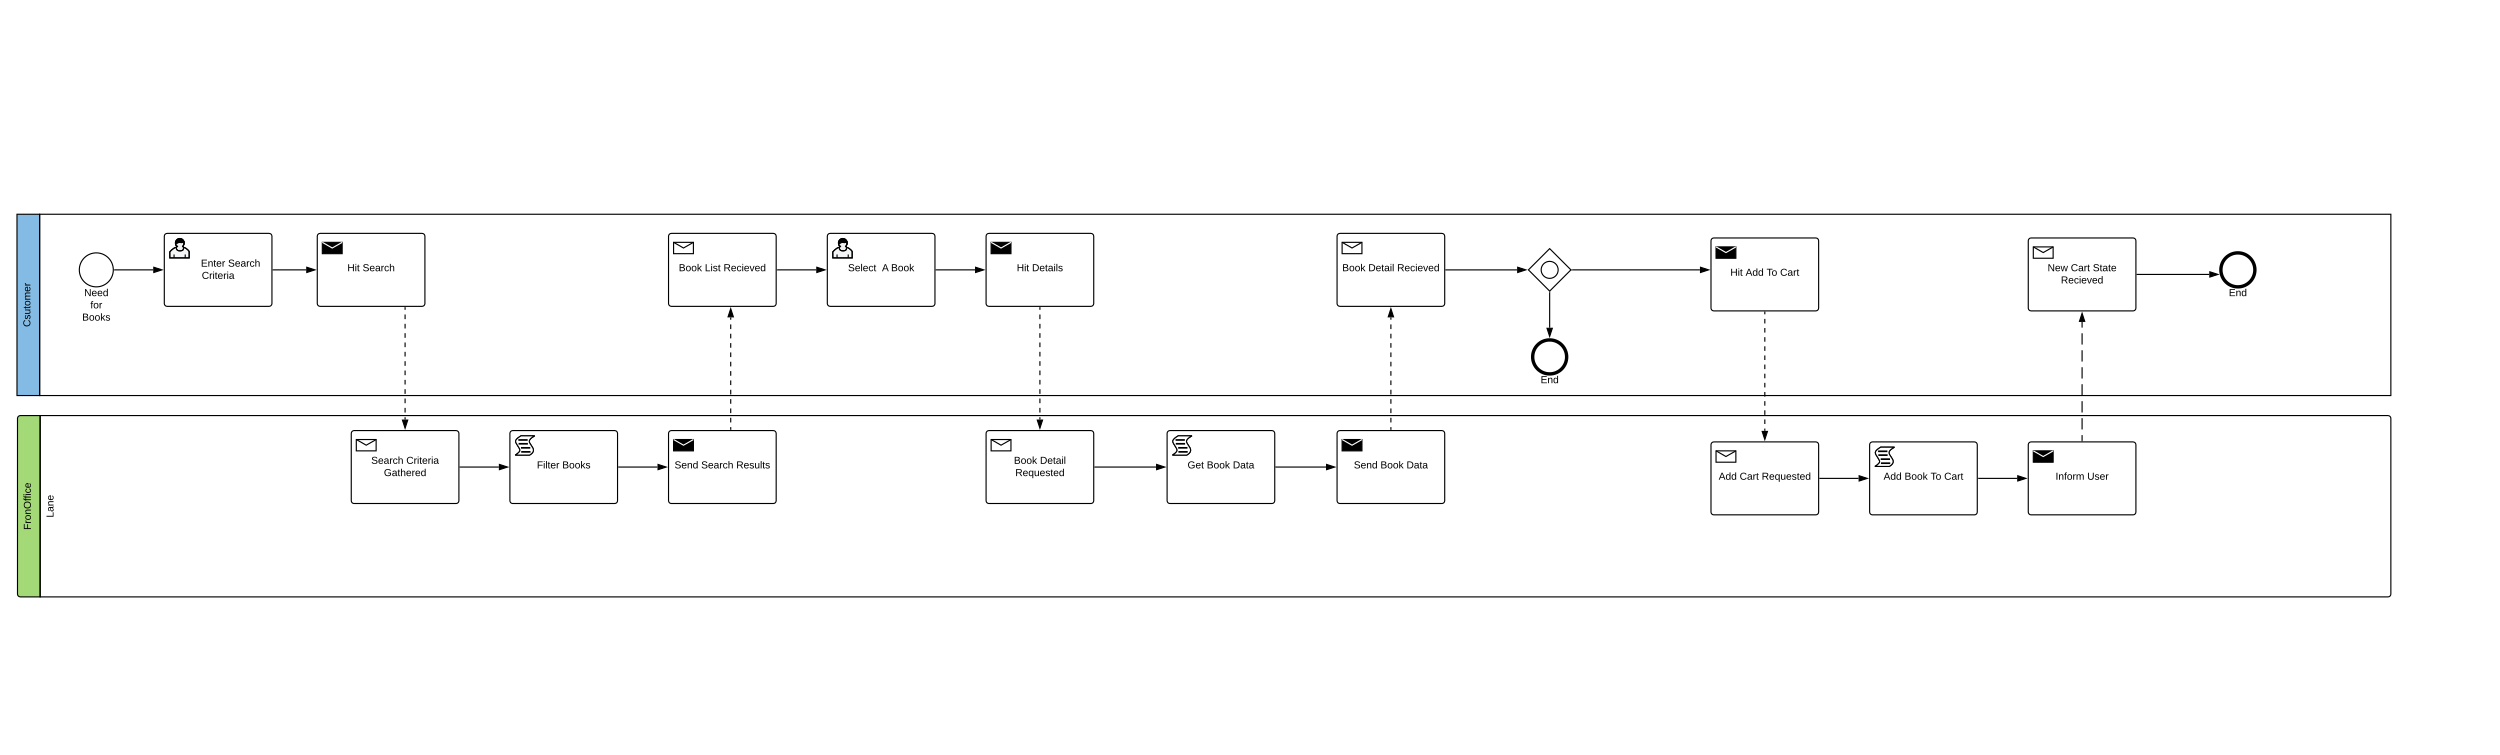 <svg xmlns="http://www.w3.org/2000/svg" xmlns:xlink="http://www.w3.org/1999/xlink" xmlns:lucid="lucid" width="4412.64" height="1333.11"><rect width="100%" height="100%" fill="#808080" stroke="none"/><g transform="translate(0 0)" lucid:page-tab-id="Ei-5Q4oXSq_m"><path d="M0 0h4412.64v1333.1H0z" fill="#fff"/><path d="M69.98 698.16h-40v-320h40z" stroke="#000" stroke-width="2" fill="#83bbe5"/><path d="M69.98 378.16H4220v320H69.98z" stroke="#000" stroke-width="2" fill-opacity="0"/><use xlink:href="#a" transform="matrix(-1.8369701987210297e-16,-1,1,-1.8369701987210297e-16,29.984,698.156) translate(121.075 23.6)"/><path d="M200 476.34c0 16.57-13.43 30-30 30s-30-13.43-30-30 13.43-30 30-30 30 13.43 30 30z" stroke="#000" stroke-width="2" fill="#fff"/><use xlink:href="#b" transform="matrix(1,0,0,1,140,508.337) translate(8.525 14.4)"/><use xlink:href="#c" transform="matrix(1,0,0,1,140,508.337) translate(19.525 36)"/><use xlink:href="#d" transform="matrix(1,0,0,1,140,508.337) translate(5 57.6)"/><path d="M290 416.96c0-2.76 2.24-5 5-5h180c2.76 0 5 2.24 5 5v118.76c0 2.76-2.24 5-5 5H295c-2.76 0-5-2.24-5-5z" stroke="#000" stroke-width="2" fill="#fff"/><path d="M299.76 455.24h34.14V443.9s-3.3-5.65-10.04-7.46h-13.1c-6.28 1.93-11.12 8.32-11.12 8.32l.12 10.48z" stroke="#000" stroke-width="2" fill="#f4f6f7"/><path d="M299.76 455.24h34.14V443.9s-3.3-5.65-10.04-7.46h-13.1c-6.28 1.93-11.12 8.32-11.12 8.32l.12 10.48zM307.2 449.1v5.54M326.92 449.2v5.8" stroke="#000" stroke-width="2" fill="none"/><path d="M325.04 428.83c0-4.33-3.45-7.83-7.7-7.83-4.23 0-7.66 3.5-7.66 7.83s3.43 7.85 7.67 7.85 7.7-3.52 7.7-7.85z" stroke="#000" stroke-width="2" fill="#020202"/><path d="M325.04 428.83c0-4.33-3.45-7.83-7.7-7.83-4.23 0-7.66 3.5-7.66 7.83s3.43 7.85 7.67 7.85 7.7-3.52 7.7-7.85z" stroke="#000" stroke-width="2" fill="none"/><path d="M310.33 430.52s3.98-3.5 7.6-2.6c3.64.9 6.58-1 6.58-1 .35 2.44.07 5.4-2.06 8.07 0 0 1.54 1.08 1.54 2.17 0 1.08.18 2.7-1.42 4.32-1.6 1.63-7.8 1.8-9.57 0-1.78-1.82-1.78-2.64-1.78-3.85 0-1.2.83-1.8 1.77-2.78-1.55-.84-3.56-3.44-2.67-4.35z" stroke="#000" stroke-width="2" fill="#f0eff0"/><path d="M310.33 430.52s3.98-3.5 7.6-2.6c3.64.9 6.58-1 6.58-1 .35 2.44.07 5.4-2.06 8.07 0 0 1.54 1.08 1.54 2.17 0 1.08.18 2.7-1.42 4.32-1.6 1.63-7.8 1.8-9.57 0-1.78-1.82-1.78-2.64-1.78-3.85 0-1.2.83-1.8 1.77-2.78-1.55-.84-3.56-3.44-2.67-4.35z" stroke="#000" stroke-width="2" fill="none"/><use xlink:href="#e" transform="matrix(1,0,0,1,290,411.957) translate(64.555 58.744)"/><use xlink:href="#f" transform="matrix(1,0,0,1,290,411.957) translate(112.505 58.744)"/><use xlink:href="#g" transform="matrix(1,0,0,1,290,411.957) translate(66.13 80.344)"/><path d="M202 476.34h68.5" stroke="#000" stroke-width="2" fill="none"/><path d="M202.03 477.34h-1.1l.07-.98-.03-1.02h1.06z"/><path d="M285.76 476.34l-14.26 4.63v-9.27z" stroke="#000" stroke-width="2"/><path d="M560 416.96c0-2.76 2.24-5 5-5h180c2.76 0 5 2.24 5 5v118.76c0 2.76-2.24 5-5 5H565c-2.76 0-5-2.24-5-5z" stroke="#000" stroke-width="2" fill="#fff"/><path d="M568.9 427.74h35v20h-35z" stroke="#000" stroke-width="2"/><path d="M568.9 427.74l17.5 10 17.5-10" stroke="#fff" stroke-width="2" fill="none"/><use xlink:href="#h" transform="matrix(1,0,0,1,560,411.957) translate(53.08 66.806)"/><use xlink:href="#i" transform="matrix(1,0,0,1,560,411.957) translate(79.98 66.806)"/><path d="M482 476.34h58.5" stroke="#000" stroke-width="2" fill="none"/><path d="M482.03 477.34H481v-2h1.03z"/><path d="M555.76 476.34l-14.26 4.63v-9.27z" stroke="#000" stroke-width="2"/><path d="M2765.24 630c0 16.57-13.43 30-30 30s-30-13.43-30-30 13.43-30 30-30 30 13.43 30 30z" stroke="#000" stroke-width="6" fill="#fff"/><use xlink:href="#j" transform="matrix(1,0,0,1,2705.242,662) translate(14 14.4)"/><path d="M70.88 1053.54h-35c-2.76 0-5-2.24-5-5v-310c0-2.77 2.24-5 5-5h35z" stroke="#000" stroke-width="2" fill="#a3d977"/><path d="M70.88 733.54H4215c2.76 0 5 2.23 5 5v310c0 2.76-2.24 5-5 5H70.88z" stroke="#000" stroke-width="2" fill="none"/><use xlink:href="#k" transform="matrix(-1.8369701987210297e-16,-1,1,-1.8369701987210297e-16,30.88,1053.536) translate(118.25 23.6)"/><use xlink:href="#l" transform="matrix(-1.8369701987210297e-16,-1,1,-1.8369701987210297e-16,70.88,1053.536) translate(140 23.6)"/><path d="M620 765c0-2.76 2.24-5 5-5h180c2.76 0 5 2.24 5 5v118.76c0 2.76-2.24 5-5 5H625c-2.76 0-5-2.24-5-5z" stroke="#000" stroke-width="2" fill="#fff"/><path d="M628.9 775.8h35v20h-35z" stroke="#000" stroke-width="2" fill="#fff"/><path d="M628.9 775.8l17.5 10 17.5-10" stroke="#000" stroke-width="2" fill="none"/><use xlink:href="#m" transform="matrix(1,0,0,1,620,760) translate(35.155 58.744)"/><use xlink:href="#n" transform="matrix(1,0,0,1,620,760) translate(97.105 58.744)"/><use xlink:href="#o" transform="matrix(1,0,0,1,620,760) translate(57.53 80.344)"/><path d="M715 542.72v4.12m0 8.24v8.24m0 8.24v8.24m0 8.24v8.24m0 8.24v8.24m0 8.25v8.25m0 8.24v8.23m0 8.24v8.24m0 8.25v8.24m0 8.23v8.24m0 8.24v8.25m0 8.25v8.24m0 8.24v4.12" stroke="#000" stroke-width="2" fill="none"/><path d="M716 542.74h-2v-1.02h2z"/><path d="M715 755.76l-4.64-14.26h9.28z" stroke="#000" stroke-width="2"/><path d="M900 765c0-2.76 2.24-5 5-5h180c2.76 0 5 2.24 5 5v118.76c0 2.76-2.24 5-5 5H905c-2.76 0-5-2.24-5-5z" stroke="#000" stroke-width="2" fill="#fff"/><path d="M919.65 769.28h24.25s-9.76 4.86-9.76 9.58c0 4.7 7.4 10.3 7.4 15.7 0 5.45-6.98 8.73-6.98 8.73h-25.2s8.34-4.58 8.34-8.57c0-4-7.65-11.6-7.65-15.87s9.6-9.58 9.6-9.58z" stroke="#000" stroke-width="2" fill="#fff"/><path d="M919.65 769.28h24.25s-9.76 4.86-9.76 9.58c0 4.7 7.4 10.3 7.4 15.7 0 5.45-6.98 8.73-6.98 8.73h-25.2s8.34-4.58 8.34-8.57c0-4-7.65-11.6-7.65-15.87s9.6-9.58 9.6-9.58z" stroke="#000" stroke-width="2" fill="#fff"/><path d="M914.92 776.57h16.44M915.33 783.3h16.45M919.52 790.43h16.43M919.94 797.58h16.42" stroke="#000" stroke-width="3"/><use xlink:href="#p" transform="matrix(1,0,0,1,900,760) translate(47.605 66.806)"/><use xlink:href="#q" transform="matrix(1,0,0,1,900,760) translate(92.405 66.806)"/><path d="M812 824.38h68.5" stroke="#000" stroke-width="2" fill="none"/><path d="M812.03 825.38H811v-2h1.03z"/><path d="M895.76 824.38L881.5 829v-9.26z" stroke="#000" stroke-width="2"/><path d="M1289.75 758v-4.12m0-8.24v-8.24m0-8.24v-8.24m0-8.24v-8.25m0-8.24v-8.25m0-8.24v-8.23m0-8.24V655m0-8.25v-8.24m0-8.23v-8.24m0-8.25v-8.24m0-8.24v-8.24m0-8.24v-8.24m0-8.24v-4.12" stroke="#000" stroke-width="2" fill="none"/><path d="M1290.75 759h-2v-1.03h2z"/><path d="M1289.75 544.95l4.64 14.27h-9.3z" stroke="#000" stroke-width="2"/><path d="M1180 416.96c0-2.76 2.24-5 5-5h180c2.76 0 5 2.24 5 5v118.76c0 2.76-2.24 5-5 5h-180c-2.76 0-5-2.24-5-5z" stroke="#000" stroke-width="2" fill="#fff"/><path d="M1188.9 427.74h35v20h-35z" stroke="#000" stroke-width="2" fill="#fff"/><path d="M1188.9 427.74l17.5 10 17.5-10" stroke="#000" stroke-width="2" fill="none"/><use xlink:href="#r" transform="matrix(1,0,0,1,1180,411.957) translate(18.08 66.806)"/><use xlink:href="#s" transform="matrix(1,0,0,1,1180,411.957) translate(64.08 66.806)"/><use xlink:href="#t" transform="matrix(1,0,0,1,1180,411.957) translate(97.03 66.806)"/><path d="M1180 765c0-2.76 2.24-5 5-5h180c2.76 0 5 2.24 5 5v118.76c0 2.76-2.24 5-5 5h-180c-2.76 0-5-2.24-5-5z" stroke="#000" stroke-width="2" fill="#fff"/><path d="M1188.9 775.8h35v20h-35z" stroke="#000" stroke-width="2"/><path d="M1188.9 775.8l17.5 10 17.5-10" stroke="#fff" stroke-width="2" fill="none"/><use xlink:href="#u" transform="matrix(1,0,0,1,1180,760) translate(10.58 66.806)"/><use xlink:href="#v" transform="matrix(1,0,0,1,1180,760) translate(57.58 66.806)"/><use xlink:href="#w" transform="matrix(1,0,0,1,1180,760) translate(119.53 66.806)"/><path d="M1092 824.38h68.5" stroke="#000" stroke-width="2" fill="none"/><path d="M1092.03 825.38H1091v-2h1.03z"/><path d="M1175.76 824.38L1161.5 829v-9.26z" stroke="#000" stroke-width="2"/><path d="M1460.25 416.96c0-2.76 2.24-5 5-5h180c2.76 0 5 2.24 5 5v118.76c0 2.76-2.24 5-5 5h-180c-2.76 0-5-2.24-5-5z" stroke="#000" stroke-width="2" fill="#fff"/><path d="M1470 455.24h34.15V443.9s-3.3-5.65-10.04-7.46H1481c-6.27 1.93-11.1 8.32-11.1 8.32l.1 10.48z" stroke="#000" stroke-width="2" fill="#f4f6f7"/><path d="M1470 455.24h34.15V443.9s-3.3-5.65-10.04-7.46H1481c-6.27 1.93-11.1 8.32-11.1 8.32l.1 10.48zM1477.45 449.1v5.54M1497.17 449.2v5.8" stroke="#000" stroke-width="2" fill="none"/><path d="M1495.3 428.83c0-4.33-3.46-7.83-7.7-7.83s-7.67 3.5-7.67 7.83 3.43 7.85 7.67 7.85 7.7-3.52 7.7-7.85z" stroke="#000" stroke-width="2" fill="#020202"/><path d="M1495.3 428.83c0-4.33-3.46-7.83-7.7-7.83s-7.67 3.5-7.67 7.83 3.43 7.85 7.67 7.85 7.7-3.52 7.7-7.85z" stroke="#000" stroke-width="2" fill="none"/><path d="M1480.58 430.52s3.98-3.5 7.6-2.6c3.64.9 6.58-1 6.58-1 .34 2.44.06 5.4-2.07 8.07 0 0 1.53 1.08 1.53 2.17 0 1.08.18 2.7-1.42 4.32-1.6 1.63-7.8 1.8-9.56 0-1.77-1.82-1.77-2.64-1.77-3.85 0-1.2.83-1.8 1.77-2.78-1.54-.84-3.55-3.44-2.66-4.35z" stroke="#000" stroke-width="2" fill="#f0eff0"/><path d="M1480.58 430.52s3.98-3.5 7.6-2.6c3.64.9 6.58-1 6.58-1 .34 2.44.06 5.4-2.07 8.07 0 0 1.53 1.08 1.53 2.17 0 1.08.18 2.7-1.42 4.32-1.6 1.63-7.8 1.8-9.56 0-1.77-1.82-1.77-2.64-1.77-3.85 0-1.2.83-1.8 1.77-2.78-1.54-.84-3.55-3.44-2.66-4.35z" stroke="#000" stroke-width="2" fill="none"/><use xlink:href="#x" transform="matrix(1,0,0,1,1460.25,411.957) translate(36.53 66.806)"/><use xlink:href="#y" transform="matrix(1,0,0,1,1460.25,411.957) translate(96.48 66.806)"/><use xlink:href="#z" transform="matrix(1,0,0,1,1460.25,411.957) translate(112.48 66.806)"/><path d="M1372 476.34h68.75" stroke="#000" stroke-width="2" fill="none"/><path d="M1372.03 477.34H1371v-2h1.03z"/><path d="M1456 476.34l-14.25 4.63v-9.27z" stroke="#000" stroke-width="2"/><path d="M1740.5 416.96c0-2.76 2.24-5 5-5h180c2.76 0 5 2.24 5 5v118.76c0 2.76-2.24 5-5 5h-180c-2.76 0-5-2.24-5-5z" stroke="#000" stroke-width="2" fill="#fff"/><path d="M1749.4 427.74h35v20h-35z" stroke="#000" stroke-width="2"/><path d="M1749.4 427.74l17.5 10 17.5-10" stroke="#fff" stroke-width="2" fill="none"/><use xlink:href="#h" transform="matrix(1,0,0,1,1740.5,411.957) translate(54.13 66.806)"/><use xlink:href="#A" transform="matrix(1,0,0,1,1740.5,411.957) translate(81.03 66.806)"/><path d="M1740.5 765c0-2.76 2.24-5 5-5h180c2.76 0 5 2.24 5 5v118.76c0 2.76-2.24 5-5 5h-180c-2.76 0-5-2.24-5-5z" stroke="#000" stroke-width="2" fill="#fff"/><path d="M1749.4 775.8h35v20h-35z" stroke="#000" stroke-width="2" fill="#fff"/><path d="M1749.4 775.8l17.5 10 17.5-10" stroke="#000" stroke-width="2" fill="none"/><use xlink:href="#r" transform="matrix(1,0,0,1,1740.5,760) translate(49.08 58.744)"/><use xlink:href="#B" transform="matrix(1,0,0,1,1740.5,760) translate(95.08 58.744)"/><use xlink:href="#C" transform="matrix(1,0,0,1,1740.5,760) translate(51.53 80.344)"/><path d="M1835.5 542.72v4.12m0 8.24v8.24m0 8.24v8.24m0 8.24v8.24m0 8.24v8.24m0 8.25v8.25m0 8.24v8.23m0 8.24v8.24m0 8.25v8.24m0 8.23v8.24m0 8.24v8.25m0 8.25v8.24m0 8.24v4.12" stroke="#000" stroke-width="2" fill="none"/><path d="M1836.5 542.74h-2v-1.02h2z"/><path d="M1835.5 755.76l-4.64-14.26h9.28z" stroke="#000" stroke-width="2"/><path d="M1652.25 476.34H1721" stroke="#000" stroke-width="2" fill="none"/><path d="M1652.28 477.34h-1.03v-2h1.03z"/><path d="M1736.26 476.34l-14.26 4.63v-9.27z" stroke="#000" stroke-width="2"/><path d="M2060 765c0-2.76 2.24-5 5-5h180c2.76 0 5 2.24 5 5v118.76c0 2.76-2.24 5-5 5h-180c-2.76 0-5-2.24-5-5z" stroke="#000" stroke-width="2" fill="#fff"/><path d="M2079.65 769.28h24.25s-9.76 4.86-9.76 9.58c0 4.7 7.4 10.3 7.4 15.7 0 5.45-6.98 8.73-6.98 8.73h-25.2s8.34-4.58 8.34-8.57c0-4-7.65-11.6-7.65-15.87s9.6-9.58 9.6-9.58z" stroke="#000" stroke-width="2" fill="#fff"/><path d="M2079.65 769.28h24.25s-9.76 4.86-9.76 9.58c0 4.7 7.4 10.3 7.4 15.7 0 5.45-6.98 8.73-6.98 8.73h-25.2s8.34-4.58 8.34-8.57c0-4-7.65-11.6-7.65-15.87s9.6-9.58 9.6-9.58z" stroke="#000" stroke-width="2" fill="#fff"/><path d="M2074.92 776.57h16.44M2075.33 783.3h16.45M2079.52 790.43h16.43M2079.94 797.58h16.42" stroke="#000" stroke-width="3"/><use xlink:href="#D" transform="matrix(1,0,0,1,2060,760) translate(36.03 66.806)"/><use xlink:href="#E" transform="matrix(1,0,0,1,2060,760) translate(70.03 66.806)"/><use xlink:href="#F" transform="matrix(1,0,0,1,2060,760) translate(116.03 66.806)"/><path d="M1932.5 824.38h108" stroke="#000" stroke-width="2" fill="none"/><path d="M1932.53 825.38h-1.03v-2h1.03z"/><path d="M2055.76 824.38L2041.5 829v-9.26z" stroke="#000" stroke-width="2"/><path d="M2360 765c0-2.76 2.24-5 5-5h180c2.76 0 5 2.24 5 5v118.76c0 2.76-2.24 5-5 5h-180c-2.76 0-5-2.24-5-5z" stroke="#000" stroke-width="2" fill="#fff"/><path d="M2368.9 775.8h35v20h-35z" stroke="#000" stroke-width="2"/><path d="M2368.9 775.8l17.5 10 17.5-10" stroke="#fff" stroke-width="2" fill="none"/><use xlink:href="#u" transform="matrix(1,0,0,1,2360,760) translate(29.53 66.806)"/><use xlink:href="#E" transform="matrix(1,0,0,1,2360,760) translate(76.53 66.806)"/><use xlink:href="#F" transform="matrix(1,0,0,1,2360,760) translate(122.53 66.806)"/><path d="M2252 824.38h88.5" stroke="#000" stroke-width="2" fill="none"/><path d="M2252.03 825.38H2251v-2h1.03z"/><path d="M2355.76 824.38L2341.5 829v-9.26z" stroke="#000" stroke-width="2"/><path d="M2360 416.96c0-2.76 2.24-5 5-5h180c2.76 0 5 2.24 5 5v118.76c0 2.76-2.24 5-5 5h-180c-2.76 0-5-2.24-5-5z" stroke="#000" stroke-width="2" fill="#fff"/><path d="M2368.9 427.74h35v20h-35z" stroke="#000" stroke-width="2" fill="#fff"/><path d="M2368.9 427.74l17.5 10 17.5-10" stroke="#000" stroke-width="2" fill="none"/><use xlink:href="#r" transform="matrix(1,0,0,1,2360,411.957) translate(9.13 66.806)"/><use xlink:href="#G" transform="matrix(1,0,0,1,2360,411.957) translate(55.13 66.806)"/><use xlink:href="#t" transform="matrix(1,0,0,1,2360,411.957) translate(105.98 66.806)"/><path d="M2455 758v-4.12m0-8.24v-8.24m0-8.24v-8.24m0-8.24v-8.25m0-8.24v-8.25m0-8.24v-8.23m0-8.24V655m0-8.25v-8.24m0-8.23v-8.24m0-8.25v-8.24m0-8.24v-8.24m0-8.24v-8.24m0-8.24v-4.12" stroke="#000" stroke-width="2" fill="none"/><path d="M2456 759h-2v-1.03h2z"/><path d="M2455 544.95l4.64 14.27h-9.28z" stroke="#000" stroke-width="2"/><path d="M2697.74 476.34l37.5-37.5 37.5 37.5-37.5 37.5z" stroke="#000" stroke-width="2" fill="#fff"/><path d="M2750.24 476.34c0 8.28-6.7 15-15 15-8.28 0-15-6.72-15-15 0-8.3 6.72-15 15-15 8.3 0 15 6.7 15 15zM2552 476.34h125.83" stroke="#000" stroke-width="2" fill="none"/><path d="M2552.03 477.34H2551v-2h1.03z"/><path d="M2693.1 476.34l-14.27 4.63v-9.27z" stroke="#000" stroke-width="2"/><path d="M2735.24 516.25v62.25" stroke="#000" stroke-width="2" fill="none"/><path d="M2735.24 515.25l1-1v2.03h-2v-2.03z"/><path d="M2735.24 593.76l-4.63-14.26h9.28z" stroke="#000" stroke-width="2"/><path d="M3020 425c0-2.76 2.24-5 5-5h180c2.76 0 5 2.24 5 5v118.76c0 2.76-2.24 5-5 5h-180c-2.76 0-5-2.24-5-5z" stroke="#000" stroke-width="2" fill="#fff"/><path d="M3028.9 435.8h35v20h-35z" stroke="#000" stroke-width="2"/><path d="M3028.9 435.8l17.5 10 17.5-10" stroke="#fff" stroke-width="2" fill="none"/><use xlink:href="#h" transform="matrix(1,0,0,1,3020,420) translate(34.13 66.806)"/><use xlink:href="#H" transform="matrix(1,0,0,1,3020,420) translate(61.03 66.806)"/><use xlink:href="#I" transform="matrix(1,0,0,1,3020,420) translate(98.03 66.806)"/><use xlink:href="#J" transform="matrix(1,0,0,1,3020,420) translate(121.98 66.806)"/><path d="M2775.16 476.34h225.34" stroke="#000" stroke-width="2" fill="none"/><path d="M2775.18 477.34h-2.02l1-1-1-1h2.02z"/><path d="M3015.76 476.34l-14.26 4.63v-9.27z" stroke="#000" stroke-width="2"/><path d="M3020 785c0-2.76 2.24-5 5-5h180c2.76 0 5 2.24 5 5v118.76c0 2.76-2.24 5-5 5h-180c-2.76 0-5-2.24-5-5z" stroke="#000" stroke-width="2" fill="#fff"/><path d="M3028.9 795.8h35v20h-35z" stroke="#000" stroke-width="2" fill="#fff"/><path d="M3028.9 795.8l17.5 10 17.5-10" stroke="#000" stroke-width="2" fill="none"/><use xlink:href="#K" transform="matrix(1,0,0,1,3020,780) translate(13.58 66.806)"/><use xlink:href="#L" transform="matrix(1,0,0,1,3020,780) translate(50.58 66.806)"/><use xlink:href="#M" transform="matrix(1,0,0,1,3020,780) translate(89.48 66.806)"/><path d="M3115 550.76v4.03m0 8.06v8.07m0 8.06v8.06m0 8.07v8.06m0 8.06v8.07m0 8.06v8.06m0 8.07v8.07m0 8.06v8.07m0 8.07v8.06m0 8.07V700m0 8.06v8.07m0 8.07v8.06m0 8.07v8.07m0 8.06v4.04" stroke="#000" stroke-width="2" fill="none"/><path d="M3116 550.8h-2v-1.04h2z"/><path d="M3115 775.76l-4.64-14.26h9.28z" stroke="#000" stroke-width="2"/><path d="M3300 785c0-2.76 2.24-5 5-5h180c2.76 0 5 2.24 5 5v118.76c0 2.76-2.24 5-5 5h-180c-2.76 0-5-2.24-5-5z" stroke="#000" stroke-width="2" fill="#fff"/><path d="M3319.65 789.28h24.25s-9.76 4.86-9.76 9.58c0 4.7 7.4 10.3 7.4 15.7 0 5.45-6.98 8.73-6.98 8.73h-25.2s8.34-4.58 8.34-8.57c0-4-7.65-11.6-7.65-15.87s9.6-9.58 9.6-9.58z" stroke="#000" stroke-width="2" fill="#fff"/><path d="M3319.65 789.28h24.25s-9.76 4.86-9.76 9.58c0 4.7 7.4 10.3 7.4 15.7 0 5.45-6.98 8.73-6.98 8.73h-25.2s8.34-4.58 8.34-8.57c0-4-7.65-11.6-7.65-15.87s9.6-9.58 9.6-9.58z" stroke="#000" stroke-width="2" fill="#fff"/><path d="M3314.92 796.57h16.44M3315.33 803.3h16.45M3319.52 810.43h16.43M3319.94 817.58h16.42" stroke="#000" stroke-width="3"/><g><use xlink:href="#K" transform="matrix(1,0,0,1,3300,780) translate(24.58 66.806)"/><use xlink:href="#E" transform="matrix(1,0,0,1,3300,780) translate(61.58 66.806)"/><use xlink:href="#I" transform="matrix(1,0,0,1,3300,780) translate(107.58 66.806)"/><use xlink:href="#J" transform="matrix(1,0,0,1,3300,780) translate(131.53 66.806)"/></g><path d="M3212 844.38h68.5" stroke="#000" stroke-width="2" fill="none"/><path d="M3212.03 845.38H3211v-2h1.03z"/><path d="M3295.76 844.38L3281.5 849v-9.26z" stroke="#000" stroke-width="2"/><path d="M3580 785c0-2.76 2.24-5 5-5h180c2.76 0 5 2.24 5 5v118.76c0 2.76-2.24 5-5 5h-180c-2.76 0-5-2.24-5-5z" stroke="#000" stroke-width="2" fill="#fff"/><path d="M3588.9 795.8h35v20h-35z" stroke="#000" stroke-width="2"/><path d="M3588.9 795.8l17.5 10 17.5-10" stroke="#fff" stroke-width="2" fill="none"/><g><use xlink:href="#N" transform="matrix(1,0,0,1,3580,780) translate(48.105 66.806)"/><use xlink:href="#O" transform="matrix(1,0,0,1,3580,780) translate(104.005 66.806)"/></g><path d="M3492 844.38h68.5" stroke="#000" stroke-width="2" fill="none"/><path d="M3492.03 845.38H3491v-2h1.03z"/><path d="M3575.76 844.38L3561.5 849v-9.26z" stroke="#000" stroke-width="2"/><path d="M3580 425c0-2.76 2.24-5 5-5h180c2.76 0 5 2.24 5 5v118.76c0 2.76-2.24 5-5 5h-180c-2.76 0-5-2.24-5-5z" stroke="#000" stroke-width="2" fill="#fff"/><path d="M3588.9 435.8h35v20h-35z" stroke="#000" stroke-width="2" fill="#fff"/><path d="M3588.9 435.8l17.5 10 17.5-10" stroke="#000" stroke-width="2" fill="none"/><g><use xlink:href="#P" transform="matrix(1,0,0,1,3580,420) translate(34.105 58.744)"/><use xlink:href="#L" transform="matrix(1,0,0,1,3580,420) translate(75.005 58.744)"/><use xlink:href="#Q" transform="matrix(1,0,0,1,3580,420) translate(113.905 58.744)"/><use xlink:href="#t" transform="matrix(1,0,0,1,3580,420) translate(57.555 80.344)"/></g><path d="M3675 778v-10m0-9.98v-19.97m0-10V708.1m0-10v-19.98m0-9.98v-19.98m0-10V618.2m0-10v-19.96m0-10v-9.98" stroke="#000" stroke-width="2" fill="none"/><path d="M3676 779h-2v-1.03h2z"/><path d="M3675 553l4.64 14.26h-9.28z" stroke="#000" stroke-width="2"/><path d="M3980 476.34c0 16.57-13.43 30-30 30s-30-13.43-30-30 13.43-30 30-30 30 13.43 30 30z" stroke="#000" stroke-width="6" fill="#fff"/><g><use xlink:href="#j" transform="matrix(1,0,0,1,3920,508.337) translate(14 14.4)"/></g><path d="M3772 484.38h127.5" stroke="#000" stroke-width="2" fill="none"/><path d="M3772.03 485.38H3771v-2h1.03z"/><path d="M3914.76 484.38L3900.5 489v-9.26z" stroke="#000" stroke-width="2"/><defs><path d="M212-179c-10-28-35-45-73-45-59 0-87 40-87 99 0 60 29 101 89 101 43 0 62-24 78-52l27 14C228-24 195 4 139 4 59 4 22-46 18-125c-6-104 99-153 187-111 19 9 31 26 39 46" id="R"/><path d="M135-143c-3-34-86-38-87 0 15 53 115 12 119 90S17 21 10-45l28-5c4 36 97 45 98 0-10-56-113-15-118-90-4-57 82-63 122-42 12 7 21 19 24 35" id="S"/><path d="M84 4C-5 8 30-112 23-190h32v120c0 31 7 50 39 49 72-2 45-101 50-169h31l1 190h-30c-1-10 1-25-2-33-11 22-28 36-60 37" id="T"/><path d="M59-47c-2 24 18 29 38 22v24C64 9 27 4 27-40v-127H5v-23h24l9-43h21v43h35v23H59v120" id="U"/><path d="M100-194c62-1 85 37 85 99 1 63-27 99-86 99S16-35 15-95c0-66 28-99 85-99zM99-20c44 1 53-31 53-75 0-43-8-75-51-75s-53 32-53 75 10 74 51 75" id="V"/><path d="M210-169c-67 3-38 105-44 169h-31v-121c0-29-5-50-35-48C34-165 62-65 56 0H25l-1-190h30c1 10-1 24 2 32 10-44 99-50 107 0 11-21 27-35 58-36 85-2 47 119 55 194h-31v-121c0-29-5-49-35-48" id="W"/><path d="M100-194c63 0 86 42 84 106H49c0 40 14 67 53 68 26 1 43-12 49-29l28 8c-11 28-37 45-77 45C44 4 14-33 15-96c1-61 26-98 85-98zm52 81c6-60-76-77-97-28-3 7-6 17-6 28h103" id="X"/><path d="M114-163C36-179 61-72 57 0H25l-1-190h30c1 12-1 29 2 39 6-27 23-49 58-41v29" id="Y"/><g id="a"><use transform="matrix(0.05,0,0,0.05,0,0)" xlink:href="#R"/><use transform="matrix(0.05,0,0,0.05,12.95,0)" xlink:href="#S"/><use transform="matrix(0.05,0,0,0.05,21.95,0)" xlink:href="#T"/><use transform="matrix(0.05,0,0,0.05,31.95,0)" xlink:href="#U"/><use transform="matrix(0.05,0,0,0.05,36.95,0)" xlink:href="#V"/><use transform="matrix(0.05,0,0,0.05,46.95,0)" xlink:href="#W"/><use transform="matrix(0.05,0,0,0.05,61.9,0)" xlink:href="#X"/><use transform="matrix(0.05,0,0,0.05,71.9,0)" xlink:href="#Y"/></g><path d="M190 0L58-211 59 0H30v-248h39L202-35l-2-213h31V0h-41" id="Z"/><path d="M85-194c31 0 48 13 60 33l-1-100h32l1 261h-30c-2-10 0-23-3-31C134-8 116 4 85 4 32 4 16-35 15-94c0-66 23-100 70-100zm9 24c-40 0-46 34-46 75 0 40 6 74 45 74 42 0 51-32 51-76 0-42-9-74-50-73" id="aa"/><g id="b"><use transform="matrix(0.05,0,0,0.05,0,0)" xlink:href="#Z"/><use transform="matrix(0.05,0,0,0.05,12.95,0)" xlink:href="#X"/><use transform="matrix(0.05,0,0,0.05,22.95,0)" xlink:href="#X"/><use transform="matrix(0.05,0,0,0.05,32.95,0)" xlink:href="#aa"/></g><path d="M101-234c-31-9-42 10-38 44h38v23H63V0H32v-167H5v-23h27c-7-52 17-82 69-68v24" id="ab"/><g id="c"><use transform="matrix(0.05,0,0,0.05,0,0)" xlink:href="#ab"/><use transform="matrix(0.05,0,0,0.05,5,0)" xlink:href="#V"/><use transform="matrix(0.05,0,0,0.05,15,0)" xlink:href="#Y"/></g><path d="M160-131c35 5 61 23 61 61C221 17 115-2 30 0v-248c76 3 177-17 177 60 0 33-19 50-47 57zm-97-11c50-1 110 9 110-42 0-47-63-36-110-37v79zm0 115c55-2 124 14 124-45 0-56-70-42-124-44v89" id="ac"/><path d="M143 0L79-87 56-68V0H24v-261h32v163l83-92h37l-77 82L181 0h-38" id="ad"/><g id="d"><use transform="matrix(0.05,0,0,0.05,0,0)" xlink:href="#ac"/><use transform="matrix(0.05,0,0,0.05,12,0)" xlink:href="#V"/><use transform="matrix(0.05,0,0,0.05,22,0)" xlink:href="#V"/><use transform="matrix(0.05,0,0,0.05,32,0)" xlink:href="#ad"/><use transform="matrix(0.05,0,0,0.05,41,0)" xlink:href="#S"/></g><path d="M30 0v-248h187v28H63v79h144v27H63v87h162V0H30" id="ae"/><path d="M117-194c89-4 53 116 60 194h-32v-121c0-31-8-49-39-48C34-167 62-67 57 0H25l-1-190h30c1 10-1 24 2 32 11-22 29-35 61-36" id="af"/><g id="e"><use transform="matrix(0.05,0,0,0.05,0,0)" xlink:href="#ae"/><use transform="matrix(0.05,0,0,0.05,12,0)" xlink:href="#af"/><use transform="matrix(0.05,0,0,0.05,22,0)" xlink:href="#U"/><use transform="matrix(0.05,0,0,0.05,27,0)" xlink:href="#X"/><use transform="matrix(0.05,0,0,0.05,37,0)" xlink:href="#Y"/></g><path d="M185-189c-5-48-123-54-124 2 14 75 158 14 163 119 3 78-121 87-175 55-17-10-28-26-33-46l33-7c5 56 141 63 141-1 0-78-155-14-162-118-5-82 145-84 179-34 5 7 8 16 11 25" id="ag"/><path d="M141-36C126-15 110 5 73 4 37 3 15-17 15-53c-1-64 63-63 125-63 3-35-9-54-41-54-24 1-41 7-42 31l-33-3c5-37 33-52 76-52 45 0 72 20 72 64v82c-1 20 7 32 28 27v20c-31 9-61-2-59-35zM48-53c0 20 12 33 32 33 41-3 63-29 60-74-43 2-92-5-92 41" id="ah"/><path d="M96-169c-40 0-48 33-48 73s9 75 48 75c24 0 41-14 43-38l32 2c-6 37-31 61-74 61-59 0-76-41-82-99-10-93 101-131 147-64 4 7 5 14 7 22l-32 3c-4-21-16-35-41-35" id="ai"/><path d="M106-169C34-169 62-67 57 0H25v-261h32l-1 103c12-21 28-36 61-36 89 0 53 116 60 194h-32v-121c2-32-8-49-39-48" id="aj"/><g id="f"><use transform="matrix(0.05,0,0,0.05,0,0)" xlink:href="#ag"/><use transform="matrix(0.05,0,0,0.05,12,0)" xlink:href="#X"/><use transform="matrix(0.05,0,0,0.05,22,0)" xlink:href="#ah"/><use transform="matrix(0.05,0,0,0.05,32,0)" xlink:href="#Y"/><use transform="matrix(0.05,0,0,0.05,37.95,0)" xlink:href="#ai"/><use transform="matrix(0.05,0,0,0.05,46.95,0)" xlink:href="#aj"/></g><path d="M24-231v-30h32v30H24zM24 0v-190h32V0H24" id="ak"/><g id="g"><use transform="matrix(0.05,0,0,0.05,0,0)" xlink:href="#R"/><use transform="matrix(0.05,0,0,0.05,12.95,0)" xlink:href="#Y"/><use transform="matrix(0.05,0,0,0.05,18.9,0)" xlink:href="#ak"/><use transform="matrix(0.05,0,0,0.05,22.85,0)" xlink:href="#U"/><use transform="matrix(0.05,0,0,0.05,27.85,0)" xlink:href="#X"/><use transform="matrix(0.05,0,0,0.05,37.85,0)" xlink:href="#Y"/><use transform="matrix(0.05,0,0,0.05,43.8,0)" xlink:href="#ak"/><use transform="matrix(0.05,0,0,0.05,47.75,0)" xlink:href="#ah"/></g><path d="M197 0v-115H63V0H30v-248h33v105h134v-105h34V0h-34" id="al"/><g id="h"><use transform="matrix(0.05,0,0,0.05,0,0)" xlink:href="#al"/><use transform="matrix(0.05,0,0,0.05,12.95,0)" xlink:href="#ak"/><use transform="matrix(0.05,0,0,0.05,16.9,0)" xlink:href="#U"/></g><g id="i"><use transform="matrix(0.05,0,0,0.05,0,0)" xlink:href="#ag"/><use transform="matrix(0.05,0,0,0.05,12,0)" xlink:href="#X"/><use transform="matrix(0.05,0,0,0.05,22,0)" xlink:href="#ah"/><use transform="matrix(0.05,0,0,0.05,32,0)" xlink:href="#Y"/><use transform="matrix(0.05,0,0,0.05,37.95,0)" xlink:href="#ai"/><use transform="matrix(0.05,0,0,0.05,46.95,0)" xlink:href="#aj"/></g><g id="j"><use transform="matrix(0.05,0,0,0.05,0,0)" xlink:href="#ae"/><use transform="matrix(0.05,0,0,0.05,12,0)" xlink:href="#af"/><use transform="matrix(0.05,0,0,0.05,22,0)" xlink:href="#aa"/></g><path d="M63-220v92h138v28H63V0H30v-248h175v28H63" id="am"/><path d="M140-251c81 0 123 46 123 126C263-46 219 4 140 4 59 4 17-45 17-125s42-126 123-126zm0 227c63 0 89-41 89-101s-29-99-89-99c-61 0-89 39-89 99S79-25 140-24" id="an"/><g id="k"><use transform="matrix(0.05,0,0,0.05,0,0)" xlink:href="#am"/><use transform="matrix(0.05,0,0,0.05,10.95,0)" xlink:href="#Y"/><use transform="matrix(0.05,0,0,0.05,16.9,0)" xlink:href="#V"/><use transform="matrix(0.05,0,0,0.05,26.9,0)" xlink:href="#af"/><use transform="matrix(0.05,0,0,0.05,36.9,0)" xlink:href="#an"/><use transform="matrix(0.05,0,0,0.05,50.9,0)" xlink:href="#ab"/><use transform="matrix(0.05,0,0,0.05,55.55,0)" xlink:href="#ab"/><use transform="matrix(0.05,0,0,0.05,60.55,0)" xlink:href="#ak"/><use transform="matrix(0.05,0,0,0.05,64.5,0)" xlink:href="#ai"/><use transform="matrix(0.05,0,0,0.05,73.5,0)" xlink:href="#X"/></g><path d="M30 0v-248h33v221h125V0H30" id="ao"/><g id="l"><use transform="matrix(0.05,0,0,0.05,0,0)" xlink:href="#ao"/><use transform="matrix(0.05,0,0,0.05,10,0)" xlink:href="#ah"/><use transform="matrix(0.05,0,0,0.05,20,0)" xlink:href="#af"/><use transform="matrix(0.05,0,0,0.05,30,0)" xlink:href="#X"/></g><g id="m"><use transform="matrix(0.05,0,0,0.05,0,0)" xlink:href="#ag"/><use transform="matrix(0.05,0,0,0.05,12,0)" xlink:href="#X"/><use transform="matrix(0.05,0,0,0.05,22,0)" xlink:href="#ah"/><use transform="matrix(0.05,0,0,0.05,32,0)" xlink:href="#Y"/><use transform="matrix(0.05,0,0,0.05,37.95,0)" xlink:href="#ai"/><use transform="matrix(0.05,0,0,0.05,46.95,0)" xlink:href="#aj"/></g><g id="n"><use transform="matrix(0.05,0,0,0.05,0,0)" xlink:href="#R"/><use transform="matrix(0.05,0,0,0.05,12.95,0)" xlink:href="#Y"/><use transform="matrix(0.05,0,0,0.05,18.9,0)" xlink:href="#ak"/><use transform="matrix(0.05,0,0,0.05,22.85,0)" xlink:href="#U"/><use transform="matrix(0.05,0,0,0.05,27.85,0)" xlink:href="#X"/><use transform="matrix(0.05,0,0,0.05,37.85,0)" xlink:href="#Y"/><use transform="matrix(0.05,0,0,0.05,43.8,0)" xlink:href="#ak"/><use transform="matrix(0.05,0,0,0.05,47.75,0)" xlink:href="#ah"/></g><path d="M143 4C61 4 22-44 18-125c-5-107 100-154 193-111 17 8 29 25 37 43l-32 9c-13-25-37-40-76-40-61 0-88 39-88 99 0 61 29 100 91 101 35 0 62-11 79-27v-45h-74v-28h105v86C228-13 192 4 143 4" id="ap"/><g id="o"><use transform="matrix(0.05,0,0,0.05,0,0)" xlink:href="#ap"/><use transform="matrix(0.05,0,0,0.05,14,0)" xlink:href="#ah"/><use transform="matrix(0.05,0,0,0.05,24,0)" xlink:href="#U"/><use transform="matrix(0.05,0,0,0.05,29,0)" xlink:href="#aj"/><use transform="matrix(0.05,0,0,0.05,39,0)" xlink:href="#X"/><use transform="matrix(0.05,0,0,0.05,49,0)" xlink:href="#Y"/><use transform="matrix(0.05,0,0,0.05,54.95,0)" xlink:href="#X"/><use transform="matrix(0.05,0,0,0.05,64.95,0)" xlink:href="#aa"/></g><path d="M24 0v-261h32V0H24" id="aq"/><g id="p"><use transform="matrix(0.05,0,0,0.05,0,0)" xlink:href="#am"/><use transform="matrix(0.05,0,0,0.05,10.95,0)" xlink:href="#ak"/><use transform="matrix(0.05,0,0,0.05,14.9,0)" xlink:href="#aq"/><use transform="matrix(0.05,0,0,0.05,18.85,0)" xlink:href="#U"/><use transform="matrix(0.05,0,0,0.05,23.85,0)" xlink:href="#X"/><use transform="matrix(0.05,0,0,0.05,33.85,0)" xlink:href="#Y"/></g><g id="q"><use transform="matrix(0.05,0,0,0.05,0,0)" xlink:href="#ac"/><use transform="matrix(0.05,0,0,0.05,12,0)" xlink:href="#V"/><use transform="matrix(0.05,0,0,0.05,22,0)" xlink:href="#V"/><use transform="matrix(0.05,0,0,0.05,32,0)" xlink:href="#ad"/><use transform="matrix(0.05,0,0,0.05,41,0)" xlink:href="#S"/></g><g id="r"><use transform="matrix(0.05,0,0,0.05,0,0)" xlink:href="#ac"/><use transform="matrix(0.05,0,0,0.05,12,0)" xlink:href="#V"/><use transform="matrix(0.05,0,0,0.05,22,0)" xlink:href="#V"/><use transform="matrix(0.05,0,0,0.05,32,0)" xlink:href="#ad"/></g><g id="s"><use transform="matrix(0.05,0,0,0.05,0,0)" xlink:href="#ao"/><use transform="matrix(0.05,0,0,0.05,10,0)" xlink:href="#ak"/><use transform="matrix(0.05,0,0,0.05,13.95,0)" xlink:href="#S"/><use transform="matrix(0.05,0,0,0.05,22.95,0)" xlink:href="#U"/></g><path d="M233-177c-1 41-23 64-60 70L243 0h-38l-65-103H63V0H30v-248c88 3 205-21 203 71zM63-129c60-2 137 13 137-47 0-61-80-42-137-45v92" id="ar"/><path d="M108 0H70L1-190h34L89-25l56-165h34" id="as"/><g id="t"><use transform="matrix(0.05,0,0,0.05,0,0)" xlink:href="#ar"/><use transform="matrix(0.05,0,0,0.05,12.95,0)" xlink:href="#X"/><use transform="matrix(0.05,0,0,0.05,22.95,0)" xlink:href="#ai"/><use transform="matrix(0.05,0,0,0.05,31.95,0)" xlink:href="#ak"/><use transform="matrix(0.05,0,0,0.05,35.9,0)" xlink:href="#X"/><use transform="matrix(0.05,0,0,0.05,45.9,0)" xlink:href="#as"/><use transform="matrix(0.05,0,0,0.05,54.9,0)" xlink:href="#X"/><use transform="matrix(0.05,0,0,0.05,64.9,0)" xlink:href="#aa"/></g><g id="u"><use transform="matrix(0.05,0,0,0.05,0,0)" xlink:href="#ag"/><use transform="matrix(0.05,0,0,0.05,12,0)" xlink:href="#X"/><use transform="matrix(0.05,0,0,0.05,22,0)" xlink:href="#af"/><use transform="matrix(0.05,0,0,0.05,32,0)" xlink:href="#aa"/></g><g id="v"><use transform="matrix(0.05,0,0,0.05,0,0)" xlink:href="#ag"/><use transform="matrix(0.05,0,0,0.05,12,0)" xlink:href="#X"/><use transform="matrix(0.05,0,0,0.05,22,0)" xlink:href="#ah"/><use transform="matrix(0.05,0,0,0.05,32,0)" xlink:href="#Y"/><use transform="matrix(0.05,0,0,0.05,37.95,0)" xlink:href="#ai"/><use transform="matrix(0.05,0,0,0.05,46.95,0)" xlink:href="#aj"/></g><g id="w"><use transform="matrix(0.05,0,0,0.05,0,0)" xlink:href="#ar"/><use transform="matrix(0.05,0,0,0.05,12.95,0)" xlink:href="#X"/><use transform="matrix(0.05,0,0,0.05,22.95,0)" xlink:href="#S"/><use transform="matrix(0.05,0,0,0.05,31.95,0)" xlink:href="#T"/><use transform="matrix(0.05,0,0,0.05,41.95,0)" xlink:href="#aq"/><use transform="matrix(0.05,0,0,0.05,45.9,0)" xlink:href="#U"/><use transform="matrix(0.05,0,0,0.05,50.9,0)" xlink:href="#S"/></g><g id="x"><use transform="matrix(0.05,0,0,0.05,0,0)" xlink:href="#ag"/><use transform="matrix(0.05,0,0,0.05,12,0)" xlink:href="#X"/><use transform="matrix(0.05,0,0,0.05,22,0)" xlink:href="#aq"/><use transform="matrix(0.05,0,0,0.05,25.95,0)" xlink:href="#X"/><use transform="matrix(0.05,0,0,0.05,35.95,0)" xlink:href="#ai"/><use transform="matrix(0.05,0,0,0.05,44.95,0)" xlink:href="#U"/></g><path d="M205 0l-28-72H64L36 0H1l101-248h38L239 0h-34zm-38-99l-47-123c-12 45-31 82-46 123h93" id="at"/><use transform="matrix(0.05,0,0,0.05,0,0)" xlink:href="#at" id="y"/><g id="z"><use transform="matrix(0.05,0,0,0.05,0,0)" xlink:href="#ac"/><use transform="matrix(0.05,0,0,0.05,12,0)" xlink:href="#V"/><use transform="matrix(0.05,0,0,0.05,22,0)" xlink:href="#V"/><use transform="matrix(0.05,0,0,0.05,32,0)" xlink:href="#ad"/></g><path d="M30-248c118-7 216 8 213 122C240-48 200 0 122 0H30v-248zM63-27c89 8 146-16 146-99s-60-101-146-95v194" id="au"/><g id="A"><use transform="matrix(0.05,0,0,0.05,0,0)" xlink:href="#au"/><use transform="matrix(0.05,0,0,0.05,12.95,0)" xlink:href="#X"/><use transform="matrix(0.05,0,0,0.05,22.95,0)" xlink:href="#U"/><use transform="matrix(0.05,0,0,0.05,27.95,0)" xlink:href="#ah"/><use transform="matrix(0.05,0,0,0.05,37.95,0)" xlink:href="#ak"/><use transform="matrix(0.05,0,0,0.05,41.9,0)" xlink:href="#aq"/><use transform="matrix(0.05,0,0,0.05,45.85,0)" xlink:href="#S"/></g><g id="B"><use transform="matrix(0.05,0,0,0.05,0,0)" xlink:href="#au"/><use transform="matrix(0.05,0,0,0.05,12.95,0)" xlink:href="#X"/><use transform="matrix(0.05,0,0,0.05,22.95,0)" xlink:href="#U"/><use transform="matrix(0.05,0,0,0.05,27.95,0)" xlink:href="#ah"/><use transform="matrix(0.05,0,0,0.05,37.95,0)" xlink:href="#ak"/><use transform="matrix(0.05,0,0,0.05,41.9,0)" xlink:href="#aq"/></g><path d="M145-31C134-9 116 4 85 4 32 4 16-35 15-94c0-59 17-99 70-100 32-1 48 14 60 33 0-11-1-24 2-32h30l-1 268h-32zM93-21c41 0 51-33 51-76s-8-73-50-73c-40 0-46 35-46 75s5 74 45 74" id="av"/><g id="C"><use transform="matrix(0.05,0,0,0.05,0,0)" xlink:href="#ar"/><use transform="matrix(0.05,0,0,0.05,12.95,0)" xlink:href="#X"/><use transform="matrix(0.05,0,0,0.05,22.95,0)" xlink:href="#av"/><use transform="matrix(0.05,0,0,0.05,32.95,0)" xlink:href="#T"/><use transform="matrix(0.05,0,0,0.05,42.95,0)" xlink:href="#X"/><use transform="matrix(0.05,0,0,0.05,52.95,0)" xlink:href="#S"/><use transform="matrix(0.05,0,0,0.05,61.95,0)" xlink:href="#U"/><use transform="matrix(0.05,0,0,0.05,66.95,0)" xlink:href="#X"/><use transform="matrix(0.05,0,0,0.05,76.95,0)" xlink:href="#aa"/></g><g id="D"><use transform="matrix(0.05,0,0,0.05,0,0)" xlink:href="#ap"/><use transform="matrix(0.05,0,0,0.05,14,0)" xlink:href="#X"/><use transform="matrix(0.05,0,0,0.05,24,0)" xlink:href="#U"/></g><g id="E"><use transform="matrix(0.05,0,0,0.05,0,0)" xlink:href="#ac"/><use transform="matrix(0.05,0,0,0.05,12,0)" xlink:href="#V"/><use transform="matrix(0.05,0,0,0.05,22,0)" xlink:href="#V"/><use transform="matrix(0.05,0,0,0.05,32,0)" xlink:href="#ad"/></g><g id="F"><use transform="matrix(0.05,0,0,0.05,0,0)" xlink:href="#au"/><use transform="matrix(0.05,0,0,0.05,12.95,0)" xlink:href="#ah"/><use transform="matrix(0.05,0,0,0.05,22.95,0)" xlink:href="#U"/><use transform="matrix(0.05,0,0,0.05,27.95,0)" xlink:href="#ah"/></g><g id="G"><use transform="matrix(0.05,0,0,0.05,0,0)" xlink:href="#au"/><use transform="matrix(0.05,0,0,0.05,12.95,0)" xlink:href="#X"/><use transform="matrix(0.05,0,0,0.05,22.95,0)" xlink:href="#U"/><use transform="matrix(0.05,0,0,0.05,27.95,0)" xlink:href="#ah"/><use transform="matrix(0.05,0,0,0.05,37.95,0)" xlink:href="#ak"/><use transform="matrix(0.05,0,0,0.05,41.9,0)" xlink:href="#aq"/></g><g id="H"><use transform="matrix(0.05,0,0,0.05,0,0)" xlink:href="#at"/><use transform="matrix(0.05,0,0,0.05,12,0)" xlink:href="#aa"/><use transform="matrix(0.05,0,0,0.05,22,0)" xlink:href="#aa"/></g><path d="M127-220V0H93v-220H8v-28h204v28h-85" id="aw"/><g id="I"><use transform="matrix(0.05,0,0,0.05,0,0)" xlink:href="#aw"/><use transform="matrix(0.05,0,0,0.05,8.95,0)" xlink:href="#V"/></g><g id="J"><use transform="matrix(0.05,0,0,0.05,0,0)" xlink:href="#R"/><use transform="matrix(0.05,0,0,0.05,12.95,0)" xlink:href="#ah"/><use transform="matrix(0.05,0,0,0.05,22.95,0)" xlink:href="#Y"/><use transform="matrix(0.05,0,0,0.05,28.9,0)" xlink:href="#U"/></g><g id="K"><use transform="matrix(0.05,0,0,0.05,0,0)" xlink:href="#at"/><use transform="matrix(0.05,0,0,0.05,12,0)" xlink:href="#aa"/><use transform="matrix(0.05,0,0,0.05,22,0)" xlink:href="#aa"/></g><g id="L"><use transform="matrix(0.05,0,0,0.05,0,0)" xlink:href="#R"/><use transform="matrix(0.05,0,0,0.05,12.95,0)" xlink:href="#ah"/><use transform="matrix(0.05,0,0,0.05,22.95,0)" xlink:href="#Y"/><use transform="matrix(0.05,0,0,0.05,28.9,0)" xlink:href="#U"/></g><g id="M"><use transform="matrix(0.05,0,0,0.05,0,0)" xlink:href="#ar"/><use transform="matrix(0.05,0,0,0.05,12.95,0)" xlink:href="#X"/><use transform="matrix(0.05,0,0,0.05,22.95,0)" xlink:href="#av"/><use transform="matrix(0.05,0,0,0.05,32.95,0)" xlink:href="#T"/><use transform="matrix(0.05,0,0,0.05,42.95,0)" xlink:href="#X"/><use transform="matrix(0.05,0,0,0.05,52.95,0)" xlink:href="#S"/><use transform="matrix(0.05,0,0,0.05,61.95,0)" xlink:href="#U"/><use transform="matrix(0.05,0,0,0.05,66.95,0)" xlink:href="#X"/><use transform="matrix(0.05,0,0,0.05,76.95,0)" xlink:href="#aa"/></g><path d="M33 0v-248h34V0H33" id="ax"/><g id="N"><use transform="matrix(0.05,0,0,0.05,0,0)" xlink:href="#ax"/><use transform="matrix(0.05,0,0,0.05,5,0)" xlink:href="#af"/><use transform="matrix(0.05,0,0,0.05,15,0)" xlink:href="#ab"/><use transform="matrix(0.05,0,0,0.05,20,0)" xlink:href="#V"/><use transform="matrix(0.05,0,0,0.05,30,0)" xlink:href="#Y"/><use transform="matrix(0.05,0,0,0.05,35.95,0)" xlink:href="#W"/></g><path d="M232-93c-1 65-40 97-104 97C67 4 28-28 28-90v-158h33c8 89-33 224 67 224 102 0 64-133 71-224h33v155" id="ay"/><g id="O"><use transform="matrix(0.05,0,0,0.05,0,0)" xlink:href="#ay"/><use transform="matrix(0.05,0,0,0.05,12.95,0)" xlink:href="#S"/><use transform="matrix(0.05,0,0,0.05,21.95,0)" xlink:href="#X"/><use transform="matrix(0.05,0,0,0.05,31.95,0)" xlink:href="#Y"/></g><path d="M206 0h-36l-40-164L89 0H53L-1-190h32L70-26l43-164h34l41 164 42-164h31" id="az"/><g id="P"><use transform="matrix(0.05,0,0,0.05,0,0)" xlink:href="#Z"/><use transform="matrix(0.05,0,0,0.05,12.95,0)" xlink:href="#X"/><use transform="matrix(0.05,0,0,0.05,22.95,0)" xlink:href="#az"/></g><g id="Q"><use transform="matrix(0.05,0,0,0.05,0,0)" xlink:href="#ag"/><use transform="matrix(0.05,0,0,0.05,12,0)" xlink:href="#U"/><use transform="matrix(0.05,0,0,0.05,17,0)" xlink:href="#ah"/><use transform="matrix(0.05,0,0,0.05,27,0)" xlink:href="#U"/><use transform="matrix(0.05,0,0,0.05,32,0)" xlink:href="#X"/></g></defs></g></svg>